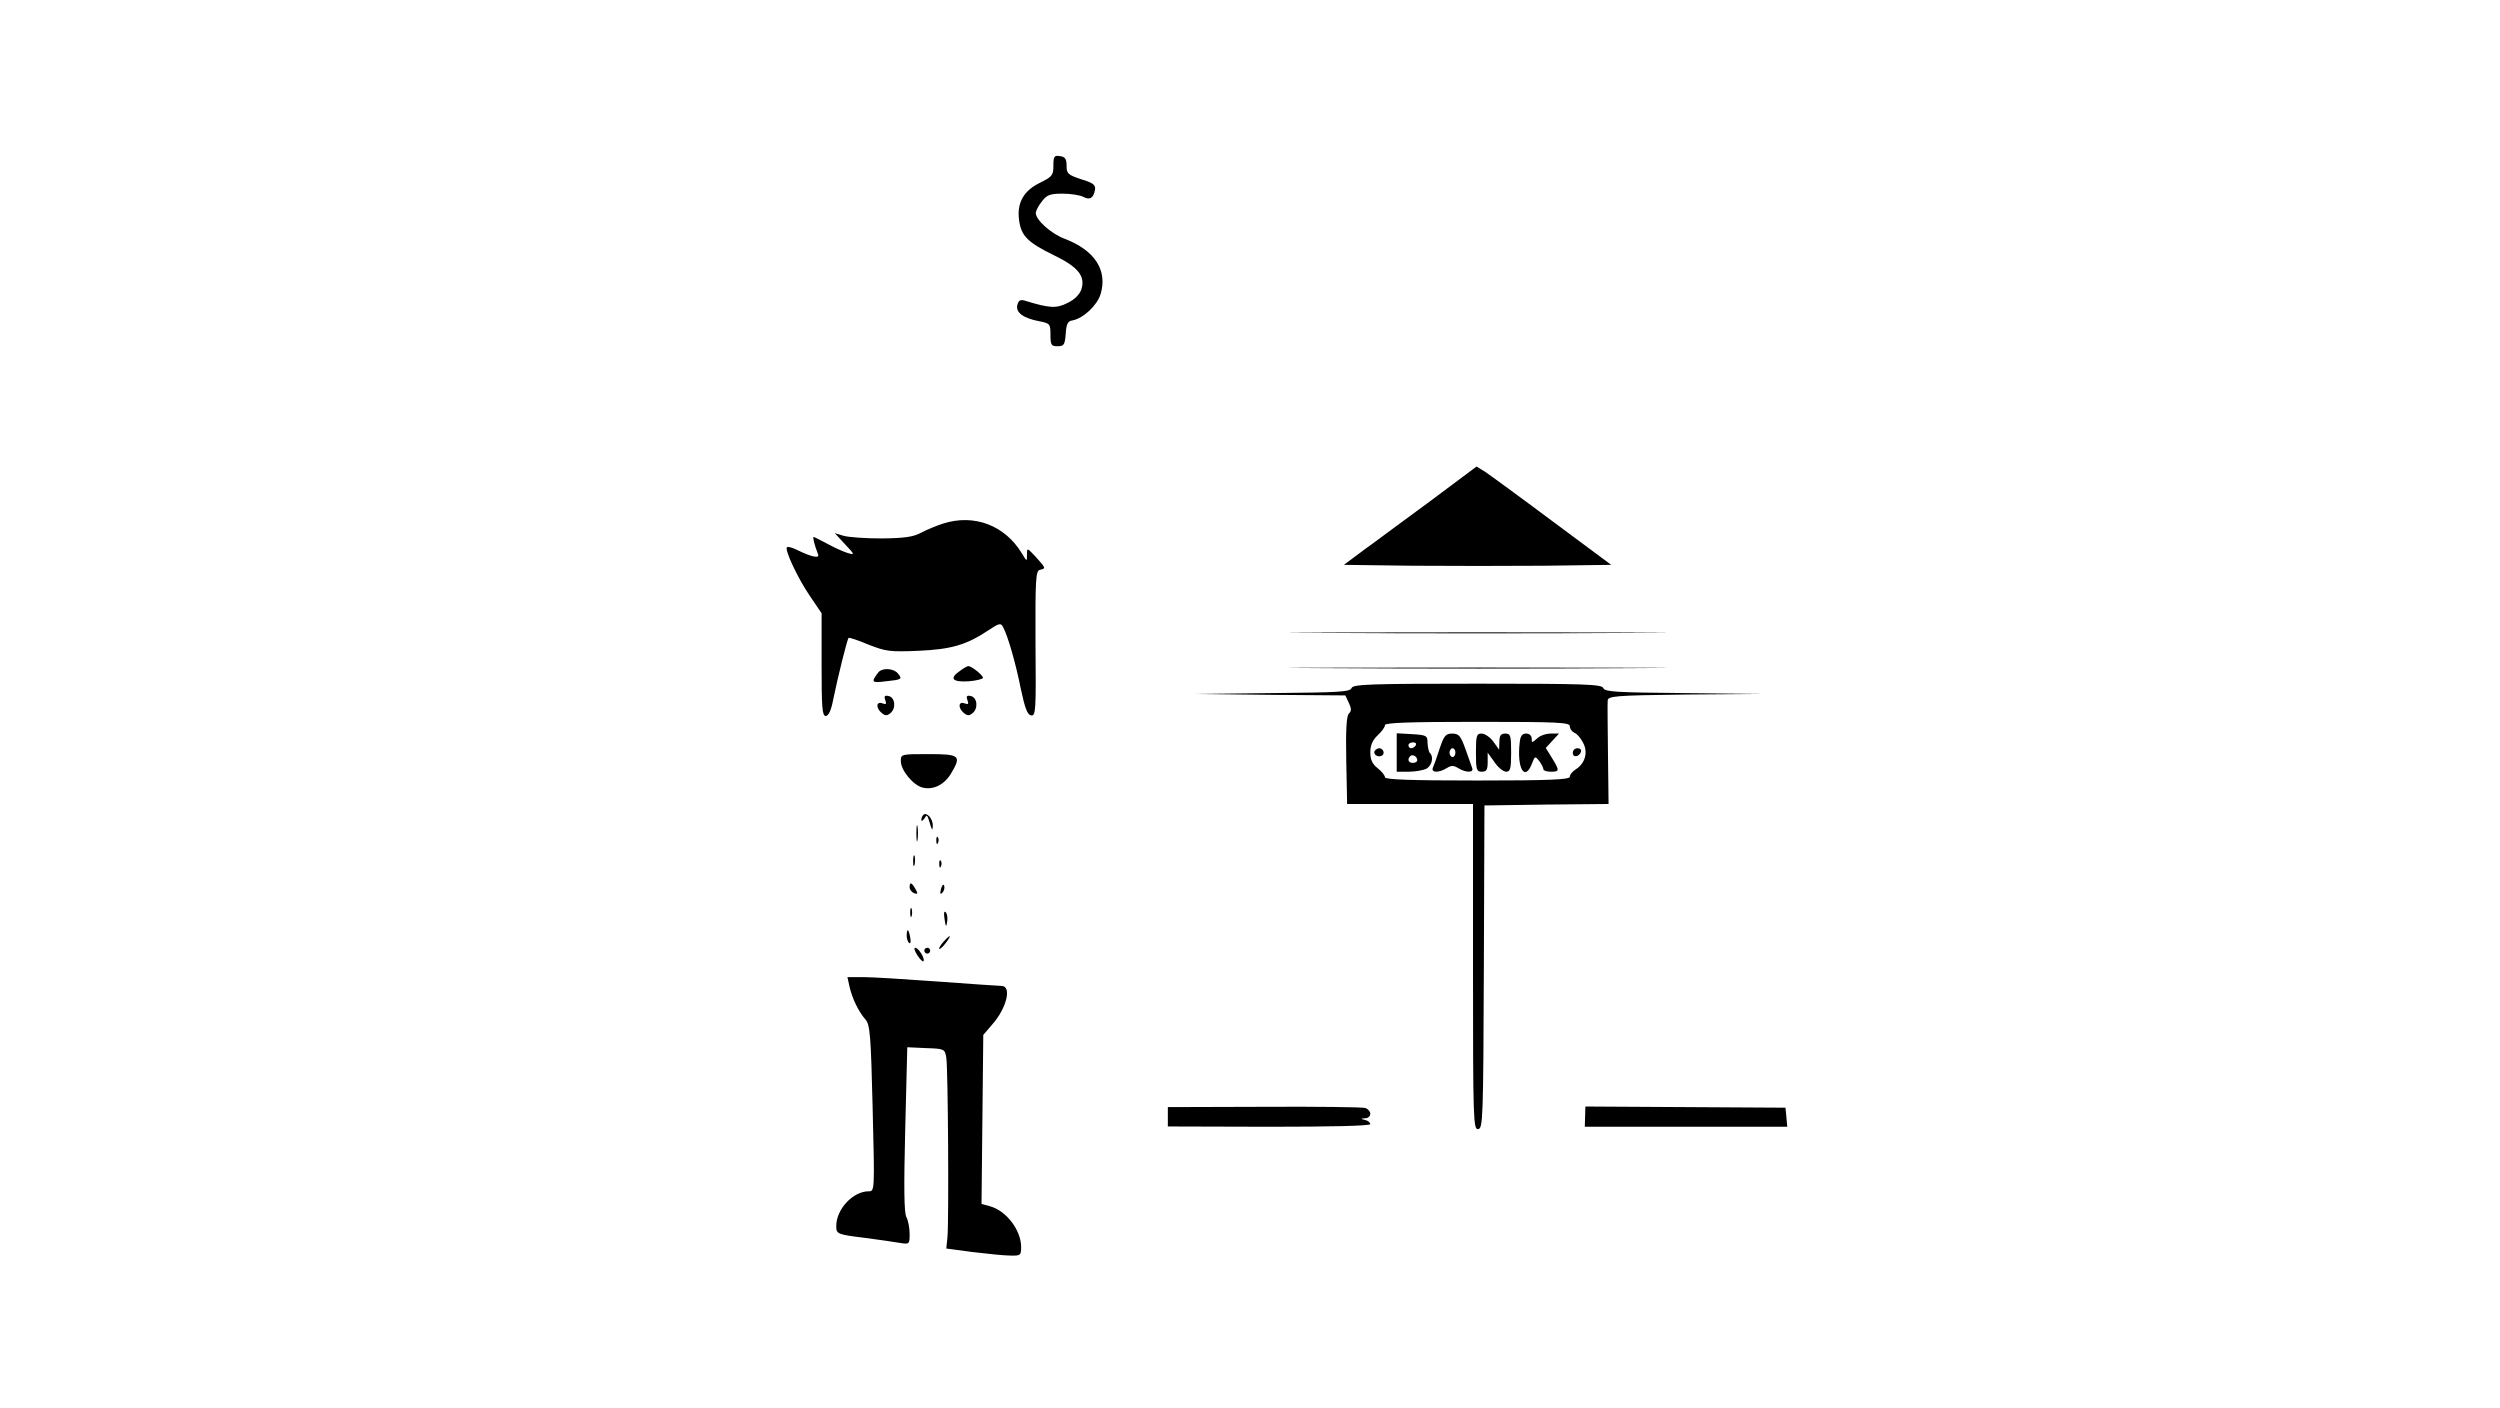 <?xml version="1.0" standalone="no"?>
<!DOCTYPE svg PUBLIC "-//W3C//DTD SVG 20010904//EN"
 "http://www.w3.org/TR/2001/REC-SVG-20010904/DTD/svg10.dtd">
<svg version="1.0" xmlns="http://www.w3.org/2000/svg"
 width="852pt" height="480pt" viewBox="0 0 852 480"
 preserveAspectRatio="xMidYMid meet">
<g transform="translate(0,480) scale(0.1,-0.1)"
fill="#000000" stroke="none">
<path d="M3590 4236 c0 -33 -4 -38 -44 -58 -57 -27 -81 -69 -73 -128 7 -54 29
-76 119 -120 83 -40 108 -72 93 -117 -6 -17 -24 -35 -48 -46 -37 -19 -62 -17
-143 8 -16 5 -23 2 -27 -15 -6 -25 21 -45 76 -55 35 -7 37 -9 37 -46 0 -35 3
-39 24 -39 22 0 25 5 28 42 2 34 7 44 23 46 37 7 84 51 96 90 24 81 -20 149
-122 188 -46 17 -99 64 -99 88 0 7 9 25 21 40 17 22 28 26 70 26 28 0 60 -5
71 -11 22 -12 35 -4 40 25 2 16 -7 23 -47 35 -45 15 -50 19 -50 46 0 23 -5 31
-23 33 -19 3 -22 -1 -22 -32z"/>
<path d="M4874 3092 c-88 -64 -189 -140 -227 -167 l-67 -50 231 -3 c127 -1
332 -1 455 0 l225 3 -202 150 c-111 83 -214 158 -229 168 l-28 17 -158 -118z"/>
<path d="M3215 3016 c-22 -7 -56 -21 -75 -31 -27 -15 -57 -19 -135 -20 -55 0
-113 4 -130 9 l-30 9 35 -38 c33 -35 34 -37 10 -30 -14 4 -45 18 -69 31 -24
13 -46 24 -48 24 -4 0 2 -26 15 -59 6 -15 -21 -10 -72 15 -16 8 -31 12 -34 9
-9 -8 37 -106 78 -166 l40 -59 0 -175 c0 -145 2 -175 14 -175 10 0 19 20 26
58 15 73 47 203 52 208 2 2 33 -8 68 -23 59 -23 73 -25 169 -21 113 5 164 20
238 69 39 26 44 27 52 11 17 -33 43 -124 60 -210 14 -65 22 -88 35 -90 16 -3
17 16 15 245 -1 220 1 248 15 251 21 5 21 5 -14 44 -30 32 -30 32 -30 8 0 -25
0 -25 -18 5 -58 95 -162 134 -267 101z"/>
<path d="M4518 2643 c288 -2 756 -2 1040 0 284 1 49 2 -523 2 -572 0 -805 -1
-517 -2z"/>
<path d="M3272 2514 c-38 -26 -27 -39 28 -36 27 2 50 8 50 12 0 9 -39 40 -50
40 -3 0 -16 -7 -28 -16z"/>
<path d="M4518 2523 c288 -2 756 -2 1040 0 284 1 49 2 -523 2 -572 0 -805 -1
-517 -2z"/>
<path d="M2993 2508 c-25 -33 -23 -36 25 -30 56 6 58 7 42 27 -15 18 -54 20
-67 3z"/>
<path d="M4606 2455 c-4 -13 -45 -15 -268 -17 l-263 -3 255 -3 255 -2 12 -26
c9 -19 9 -27 0 -36 -8 -7 -11 -55 -9 -159 l3 -149 215 0 214 0 0 -556 c0 -524
1 -555 18 -552 16 3 17 38 19 553 l2 550 211 3 212 2 -2 168 c-1 92 -2 175 -1
184 1 16 23 18 264 21 l262 2 -268 3 c-227 2 -268 4 -273 17 -5 13 -62 15
-429 15 -367 0 -424 -2 -429 -15z m744 -130 c0 -9 7 -18 15 -22 9 -3 22 -18
30 -34 18 -33 7 -71 -25 -91 -11 -7 -20 -18 -20 -25 0 -10 -68 -13 -315 -13
-223 0 -315 3 -315 11 0 6 -11 20 -25 31 -18 14 -25 29 -25 54 0 24 8 42 25
58 14 13 25 28 25 35 0 8 87 11 315 11 276 0 315 -2 315 -15z"/>
<path d="M4760 2236 l0 -66 41 0 c22 0 49 5 60 10 19 11 26 40 12 54 -4 4 -7
19 -8 34 0 25 -3 27 -52 30 l-53 3 0 -65z m65 24 c-3 -5 -10 -10 -16 -10 -5 0
-9 5 -9 10 0 6 7 10 16 10 8 0 12 -4 9 -10z m5 -51 c0 -5 -7 -9 -15 -9 -15 0
-20 12 -9 23 8 8 24 -1 24 -14z"/>
<path d="M4906 2248 c-9 -29 -20 -59 -23 -65 -6 -17 21 -17 47 -1 16 10 24 10
40 0 26 -16 54 -16 47 1 -2 6 -13 36 -23 65 -16 44 -22 52 -45 52 -22 0 -28
-7 -43 -52z m54 -13 c0 -8 -4 -15 -10 -15 -5 0 -10 7 -10 15 0 8 5 15 10 15 6
0 10 -7 10 -15z"/>
<path d="M5030 2235 c0 -58 2 -65 20 -65 16 0 20 7 20 32 l0 33 23 -32 c12
-18 30 -33 40 -33 14 0 17 10 17 65 0 58 -2 65 -20 65 -15 0 -20 -7 -20 -27
l-1 -28 -20 28 c-11 15 -29 27 -40 27 -17 0 -19 -8 -19 -65z"/>
<path d="M5179 2268 c-10 -87 18 -133 42 -70 10 26 11 26 25 8 8 -11 14 -23
14 -28 0 -4 11 -8 25 -8 30 0 31 3 4 47 l-21 34 23 25 22 24 -28 0 c-16 0 -37
-7 -47 -17 -17 -15 -18 -15 -18 0 0 10 -8 17 -19 17 -14 0 -20 -9 -22 -32z"/>
<path d="M4685 2241 c-7 -12 12 -24 25 -16 11 7 4 25 -10 25 -5 0 -11 -4 -15
-9z"/>
<path d="M5360 2234 c0 -17 22 -14 28 4 2 7 -3 12 -12 12 -9 0 -16 -7 -16 -16z"/>
<path d="M3017 2414 c5 -13 3 -16 -10 -11 -21 8 -23 -16 -2 -33 12 -10 18 -10
30 0 20 17 15 54 -7 58 -13 3 -16 -1 -11 -14z"/>
<path d="M3297 2414 c5 -13 3 -16 -10 -11 -21 8 -23 -16 -2 -33 12 -10 18 -10
30 0 20 17 15 54 -7 58 -13 3 -16 -1 -11 -14z"/>
<path d="M3070 2206 c0 -31 42 -82 74 -90 36 -9 73 9 96 46 38 63 32 68 -75
68 -94 0 -95 0 -95 -24z"/>
<path d="M3147 2023 c-4 -3 -7 -11 -7 -17 0 -6 4 -4 10 4 8 13 9 13 14 0 13
-43 14 -44 15 -24 1 23 -21 48 -32 37z"/>
<path d="M3123 1960 c0 -25 2 -35 4 -22 2 12 2 32 0 45 -2 12 -4 2 -4 -23z"/>
<path d="M3191 1934 c0 -11 3 -14 6 -6 3 7 2 16 -1 19 -3 4 -6 -2 -5 -13z"/>
<path d="M3112 1865 c0 -16 2 -22 5 -12 2 9 2 23 0 30 -3 6 -5 -1 -5 -18z"/>
<path d="M3201 1854 c0 -11 3 -14 6 -6 3 7 2 16 -1 19 -3 4 -6 -2 -5 -13z"/>
<path d="M3100 1776 c0 -8 7 -16 15 -20 13 -4 14 -2 5 14 -13 23 -20 26 -20 6z"/>
<path d="M3207 1771 c-4 -17 -3 -21 5 -13 5 5 8 16 6 23 -3 8 -7 3 -11 -10z"/>
<path d="M3102 1690 c0 -14 2 -19 5 -12 2 6 2 18 0 25 -3 6 -5 1 -5 -13z"/>
<path d="M3219 1668 c4 -28 6 -29 9 -9 2 13 0 27 -5 32 -6 6 -7 -3 -4 -23z"/>
<path d="M3090 1611 c0 -11 4 -22 9 -25 4 -3 6 6 3 19 -5 30 -12 33 -12 6z"/>
<path d="M3215 1590 c-10 -11 -16 -22 -14 -24 2 -2 12 7 22 20 22 29 17 32 -8
4z"/>
<path d="M3126 1545 c9 -14 19 -24 21 -21 7 7 -16 46 -28 46 -5 0 -2 -11 7
-25z"/>
<path d="M3150 1560 c0 -5 5 -10 10 -10 6 0 10 5 10 10 0 6 -4 10 -10 10 -5 0
-10 -4 -10 -10z"/>
<path d="M2895 1438 c9 -40 31 -86 55 -113 15 -18 18 -53 24 -302 7 -283 7
-283 -14 -283 -53 0 -110 -61 -110 -118 0 -28 3 -29 100 -41 47 -6 100 -14
118 -17 31 -5 32 -4 32 31 0 20 -5 46 -11 57 -8 15 -9 101 -4 300 l7 279 64
-3 c63 -2 64 -3 69 -33 6 -36 9 -553 4 -610 l-4 -40 90 -12 c50 -6 107 -12
128 -12 35 -1 37 1 37 29 0 58 -51 124 -106 139 l-29 8 3 288 3 288 30 35 c50
56 68 132 32 132 -10 0 -108 7 -218 15 -110 8 -224 15 -253 15 l-54 0 7 -32z"/>
<path d="M3980 994 l0 -33 345 -1 c211 0 345 3 345 9 0 5 -8 12 -17 14 -17 4
-17 5 0 6 9 0 17 7 17 15 0 8 -8 17 -17 20 -10 3 -165 5 -345 4 l-328 -1 0
-33z"/>
<path d="M5402 994 l-1 -34 345 0 345 0 -3 33 -3 32 -341 2 -341 2 -1 -35z"/>
</g>
</svg>
